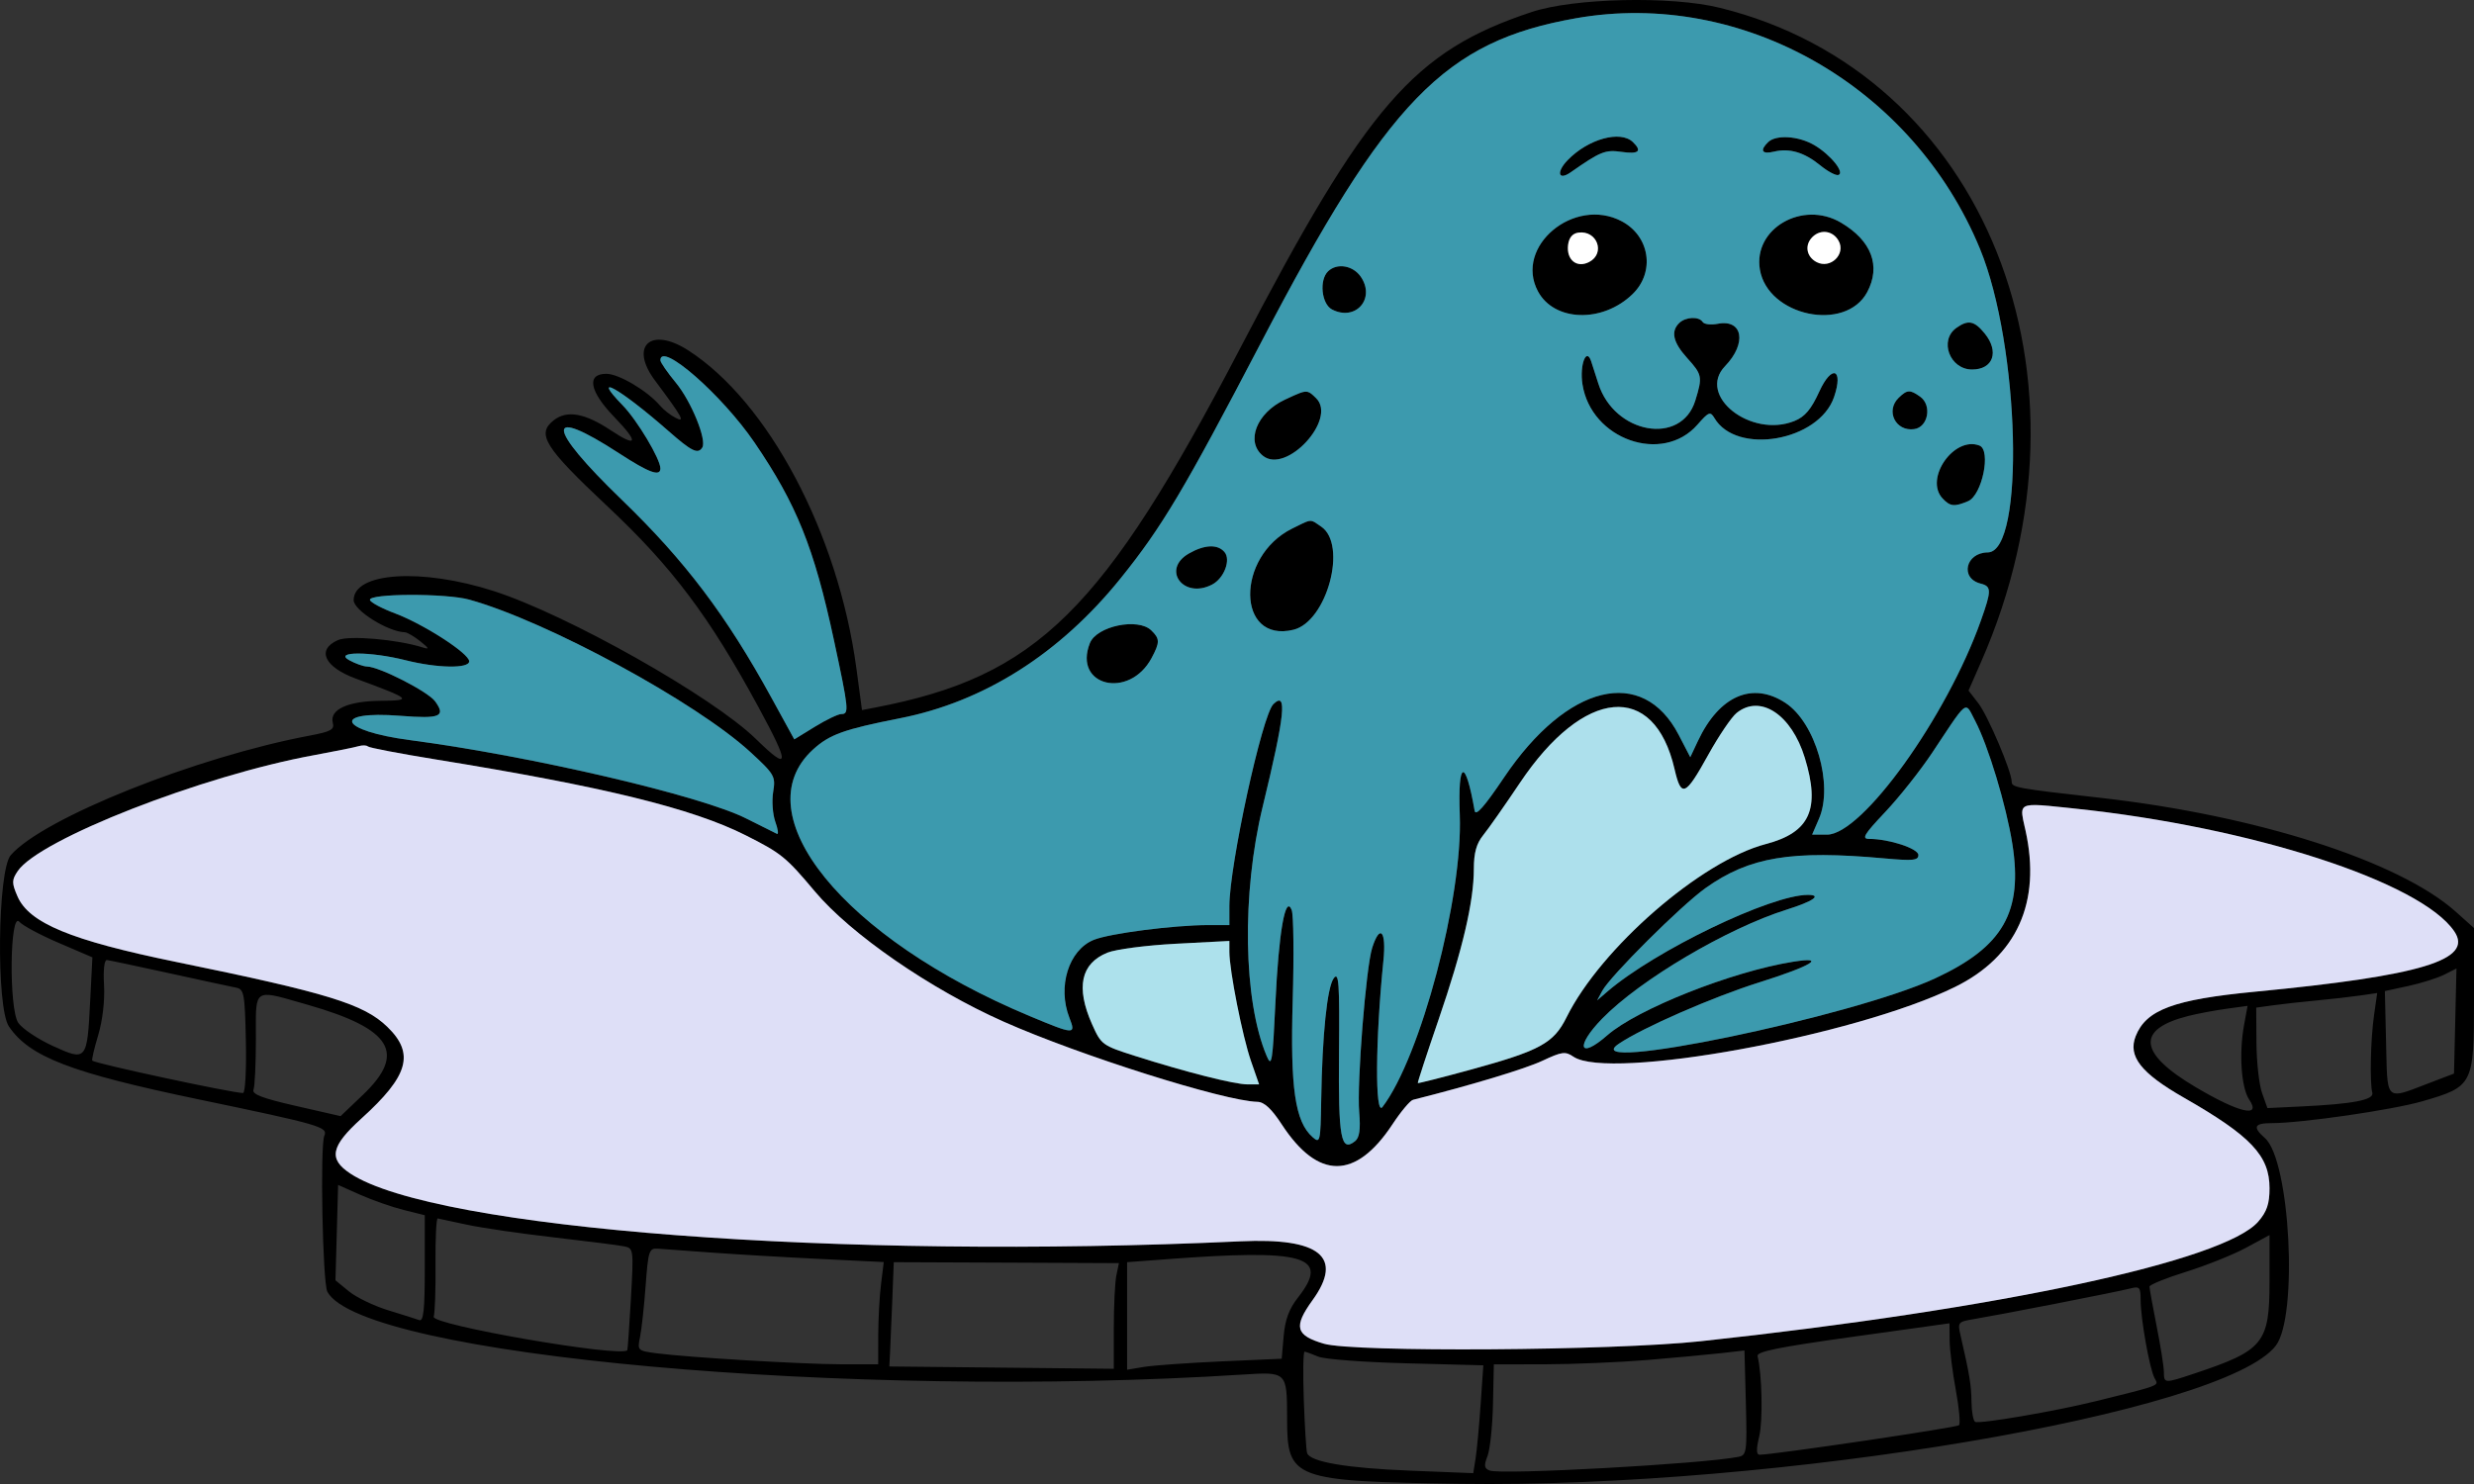 <svg width="60" height="36" viewBox="0 0 60 36" fill="none" xmlns="http://www.w3.org/2000/svg">
    <rect x="0" y="0" width="60" height="36" fill="#333333" stroke="none"/>
    <path fill-rule="evenodd" clip-rule="evenodd" d="M41.704 0.188C48.141 1.77 51.084 9.137 48.045 16.059L47.741 16.752L47.981 17.063C48.214 17.366 48.788 18.717 48.788 18.964C48.788 19.104 48.907 19.125 50.946 19.355C54.729 19.782 58.186 20.89 59.555 22.115L60 22.513V24.258C60 26.319 59.98 26.359 58.745 26.716C58.016 26.927 55.814 27.246 55.089 27.246C54.667 27.246 54.625 27.341 54.929 27.608C55.541 28.145 55.739 31.931 55.193 32.645C53.944 34.276 43.099 36.111 35.393 35.995C31.358 35.934 31.217 35.881 31.215 34.428L31.215 34.407C31.214 33.826 31.213 33.544 31.068 33.416C30.93 33.295 30.664 33.312 30.146 33.345L30.127 33.346C20.61 33.954 8.794 32.885 7.94 31.338C7.824 31.128 7.759 27.793 7.866 27.551C7.96 27.34 7.762 27.283 4.815 26.669C1.715 26.023 0.715 25.638 0.216 24.9C-0.096 24.439 -0.06 21.114 0.261 20.745C1.039 19.848 4.752 18.363 7.515 17.844C8.024 17.748 8.115 17.698 8.072 17.538C7.985 17.216 8.43 17.009 9.221 17.001C10.02 16.994 9.986 16.963 8.631 16.463C7.865 16.18 7.669 15.761 8.196 15.528C8.466 15.409 9.636 15.511 10.254 15.707C10.42 15.76 10.407 15.728 10.194 15.558C10.046 15.439 9.877 15.34 9.817 15.338C9.406 15.325 8.577 14.805 8.577 14.56C8.577 13.881 10.226 13.775 11.979 14.34C13.771 14.918 17.282 16.9 18.334 17.928C19.152 18.727 19.165 18.573 18.398 17.16C17.205 14.958 16.303 13.758 14.739 12.289C13.202 10.845 13.004 10.53 13.43 10.195C13.751 9.944 14.182 10.02 14.815 10.44C15.463 10.87 15.498 10.738 14.9 10.119C14.294 9.491 14.216 9.068 14.706 9.068C15.006 9.068 15.702 9.481 16.007 9.84C16.091 9.939 16.259 10.072 16.38 10.134C16.63 10.264 16.559 10.134 15.884 9.229C15.259 8.392 15.781 7.916 16.686 8.496C18.635 9.746 20.327 12.942 20.768 16.204L20.905 17.226L21.237 17.162C25.15 16.407 26.75 14.829 30.08 8.442C33.156 2.544 34.286 1.24 37.148 0.291C38.172 -0.049 40.525 -0.102 41.704 0.188ZM0.431 21.13C0.951 20.362 4.902 18.816 7.614 18.32C8.114 18.228 8.6 18.13 8.693 18.102C8.786 18.074 8.889 18.076 8.922 18.108C8.955 18.14 9.703 18.283 10.585 18.426C14.65 19.085 16.787 19.609 18.086 20.264C18.951 20.7 19.061 20.79 19.759 21.621C20.629 22.66 22.566 23.997 24.342 24.785C26.192 25.606 29.692 26.712 30.496 26.729C30.66 26.732 30.84 26.9 31.087 27.279C31.966 28.625 32.879 28.624 33.77 27.275C33.974 26.965 34.199 26.697 34.269 26.68C35.679 26.325 36.987 25.93 37.407 25.733C37.88 25.511 37.962 25.5 38.159 25.634C39.025 26.222 44.99 25.133 47.408 23.945C48.913 23.206 49.508 21.887 49.123 20.145C49.115 20.11 49.107 20.076 49.1 20.044C49.047 19.813 49.016 19.675 49.073 19.601C49.157 19.492 49.433 19.521 50.117 19.593C50.182 19.6 50.249 19.608 50.321 19.615C54.601 20.063 58.711 21.394 59.523 22.595C59.991 23.287 58.726 23.67 54.696 24.057C52.716 24.247 52.048 24.496 51.795 25.136C51.603 25.623 51.921 26.031 52.956 26.623C54.591 27.558 55.041 28.034 55.041 28.826C55.041 29.202 54.976 29.395 54.767 29.635C53.939 30.588 48.506 31.754 41.242 32.537C39.109 32.767 32.826 32.808 32.108 32.597C31.418 32.394 31.365 32.187 31.833 31.539C32.589 30.492 32.014 30.023 30.084 30.113C20.366 30.564 10.54 29.816 8.497 28.469C7.959 28.114 8.021 27.808 8.766 27.133C9.911 26.097 10.063 25.558 9.393 24.909C8.822 24.356 7.95 24.088 4.265 23.334C1.716 22.811 0.703 22.392 0.423 21.742C0.283 21.418 0.284 21.348 0.431 21.13ZM42.625 32.898C42.734 33.337 42.757 34.463 42.665 34.846C42.59 35.16 42.593 35.29 42.676 35.29C43.007 35.29 47.451 34.632 47.51 34.574C47.547 34.537 47.513 34.154 47.433 33.723C47.353 33.292 47.286 32.751 47.283 32.521L47.279 32.102L44.934 32.429C43.127 32.681 42.598 32.788 42.625 32.898ZM47.887 31.997C48.116 31.96 49.007 31.792 49.866 31.624C50.726 31.456 51.539 31.291 51.672 31.255C51.888 31.199 51.915 31.23 51.915 31.535C51.915 31.988 52.132 33.206 52.253 33.432C52.257 33.438 52.26 33.445 52.264 33.451L52.269 33.46C52.288 33.494 52.303 33.521 52.3 33.546C52.288 33.629 52.063 33.685 51.072 33.931C50.998 33.949 50.919 33.969 50.837 33.989C49.852 34.234 48 34.551 47.901 34.492C47.855 34.465 47.816 34.245 47.813 34.005C47.809 33.603 47.765 33.339 47.548 32.398C47.473 32.076 47.484 32.063 47.887 31.997ZM53.02 30.851C52.531 31.003 52.13 31.166 52.13 31.212C52.13 31.259 52.208 31.691 52.303 32.171C52.399 32.651 52.477 33.15 52.479 33.279C52.481 33.564 52.487 33.564 53.224 33.318C54.897 32.761 55.041 32.583 55.041 31.087V29.961L54.475 30.267C54.164 30.436 53.509 30.698 53.02 30.851ZM53.243 26.369C51.856 25.546 51.8 24.966 53.075 24.645C53.297 24.589 53.71 24.511 53.993 24.472L54.509 24.401L54.425 24.857C54.297 25.549 54.354 26.388 54.549 26.676C54.853 27.126 54.302 26.997 53.243 26.369ZM56.173 24.271C55.817 24.304 55.344 24.357 55.122 24.388L54.718 24.444L54.724 25.297C54.727 25.765 54.788 26.314 54.86 26.515L54.99 26.881L55.794 26.842C57.063 26.782 57.581 26.683 57.534 26.509C57.469 26.265 57.492 25.218 57.575 24.632L57.652 24.09L57.236 24.15C57.007 24.183 56.529 24.238 56.173 24.271ZM57.838 24.042L58.407 23.919C58.721 23.851 59.112 23.727 59.276 23.645L59.575 23.494L59.545 24.769L59.515 26.044L58.922 26.27C58.861 26.294 58.803 26.316 58.749 26.337C58.354 26.49 58.142 26.572 58.026 26.502C57.892 26.422 57.886 26.141 57.873 25.534C57.871 25.462 57.87 25.386 57.868 25.305L57.838 24.042ZM31.62 33.958C31.643 34.605 31.679 35.186 31.7 35.249C31.768 35.463 32.662 35.616 34.2 35.676L35.729 35.737L35.786 35.383C35.817 35.188 35.872 34.6 35.908 34.075L35.974 33.121L34.107 33.072C33.081 33.046 32.119 32.973 31.971 32.91C31.823 32.848 31.674 32.793 31.64 32.79C31.605 32.786 31.597 33.312 31.62 33.958ZM37.469 33.096C38.151 33.095 39.267 33.048 39.949 32.992C40.63 32.935 41.44 32.86 41.748 32.825L42.307 32.761L42.341 34.03C42.372 35.23 42.362 35.302 42.158 35.342C41.271 35.515 36.421 35.782 36.131 35.674C35.995 35.623 35.984 35.556 36.074 35.326C36.136 35.169 36.196 34.604 36.208 34.069L36.229 33.098L37.469 33.096ZM28.225 30.552L27.335 30.619V31.924V33.228L27.74 33.16C27.962 33.123 28.805 33.062 29.614 33.026L31.084 32.961L31.132 32.409C31.165 32.018 31.265 31.749 31.474 31.483C32.274 30.466 31.663 30.291 28.225 30.552ZM21.587 32.783C21.597 32.582 21.622 32.013 21.641 31.518L21.676 30.619L24.406 30.63L27.136 30.642L27.074 30.942C27.04 31.107 27.012 31.684 27.012 32.223V33.205L24.29 33.177L21.568 33.149L21.587 32.783ZM15.658 31.19C15.621 31.693 15.56 32.253 15.522 32.435C15.455 32.761 15.462 32.768 15.923 32.829C16.698 32.93 19.456 33.094 20.409 33.096L21.298 33.096L21.299 32.391C21.3 32.004 21.33 31.445 21.367 31.151L21.433 30.616L19.883 30.54C19.031 30.499 17.849 30.429 17.256 30.386C16.663 30.342 16.076 30.299 15.951 30.291C15.742 30.277 15.72 30.345 15.658 31.19ZM10.518 31.941C10.548 31.858 10.568 31.285 10.562 30.668C10.557 30.05 10.581 29.551 10.616 29.558C10.635 29.562 10.732 29.583 10.872 29.613L10.966 29.633L11.326 29.71C11.682 29.787 12.628 29.925 13.429 30.017C14.229 30.109 14.993 30.206 15.127 30.233C15.367 30.279 15.369 30.293 15.301 31.505C15.262 32.179 15.223 32.741 15.214 32.754C15.07 32.939 10.447 32.139 10.518 31.941ZM8.463 31.327C8.643 31.474 9.07 31.68 9.412 31.785C9.753 31.889 10.093 31.997 10.168 32.024C10.271 32.062 10.302 31.772 10.302 30.777V29.48L9.79 29.352C9.509 29.282 9.036 29.117 8.739 28.985L8.2 28.745L8.168 29.902L8.136 31.059L8.463 31.327ZM6.148 26.434C6.18 26.354 6.206 25.799 6.206 25.201C6.206 25.124 6.205 25.052 6.205 24.985V24.983C6.203 24.507 6.202 24.264 6.322 24.175C6.449 24.081 6.709 24.157 7.241 24.311C7.314 24.332 7.391 24.355 7.474 24.378C9.504 24.96 9.862 25.548 8.8 26.561L8.26 27.076L7.175 26.828C6.358 26.641 6.105 26.544 6.148 26.434ZM2.523 23.898C2.544 24.268 2.488 24.758 2.382 25.11C2.284 25.436 2.219 25.714 2.238 25.73C2.327 25.805 5.633 26.515 5.894 26.515C5.947 26.515 5.978 25.949 5.963 25.257C5.938 24.094 5.92 23.996 5.721 23.958C5.602 23.935 4.874 23.778 4.104 23.609C3.333 23.44 2.654 23.296 2.594 23.289C2.53 23.281 2.501 23.524 2.523 23.898ZM1.278 25.372C0.914 25.205 0.538 24.953 0.443 24.812C0.212 24.472 0.238 22.09 0.469 22.361C0.545 22.45 0.975 22.681 1.424 22.873L2.241 23.224L2.187 24.283C2.114 25.733 2.101 25.749 1.278 25.372ZM38.224 0.442C35.036 1.003 33.651 2.43 30.574 8.326C28.716 11.885 28.179 12.787 27.176 14.031C25.704 15.858 23.866 17.024 21.822 17.425C20.466 17.692 20.119 17.817 19.719 18.181C18.006 19.744 20.457 22.763 24.97 24.648C26.058 25.103 26.098 25.105 25.937 24.694C25.64 23.938 25.917 23.046 26.526 22.8C26.913 22.643 28.464 22.443 29.303 22.441L29.815 22.441V21.981C29.815 20.997 30.61 17.345 30.882 17.082C31.225 16.749 31.162 17.348 30.623 19.568C30.11 21.681 30.151 24.275 30.72 25.618C30.842 25.906 30.864 25.768 30.932 24.321C31.012 22.61 31.174 21.689 31.326 22.075C31.372 22.19 31.383 23.177 31.351 24.269C31.289 26.391 31.408 27.213 31.834 27.586C32.015 27.745 32.026 27.701 32.042 26.69C32.067 25.099 32.187 23.942 32.348 23.729C32.47 23.567 32.489 23.849 32.474 25.543C32.456 27.614 32.519 27.96 32.865 27.682C32.97 27.597 32.999 27.396 32.964 26.985C32.904 26.286 33.127 23.462 33.28 22.989C33.468 22.404 33.624 22.584 33.551 23.302C33.356 25.221 33.344 27.097 33.528 26.855C34.454 25.641 35.479 21.766 35.403 19.769C35.352 18.432 35.538 18.378 35.763 19.666C35.788 19.809 35.994 19.577 36.476 18.861C38.007 16.589 39.839 16.143 40.713 17.829L40.993 18.369L41.178 17.976C41.696 16.875 42.502 16.526 43.303 17.053C44.031 17.533 44.468 19.041 44.116 19.858L43.948 20.247H44.311C45.161 20.247 47.21 17.395 48.041 15.054C48.302 14.321 48.301 14.225 48.034 14.157C47.527 14.029 47.669 13.406 48.208 13.401C49.115 13.391 48.987 8.389 48.02 6.039C46.396 2.095 42.26 -0.267 38.224 0.442ZM44.585 4.245C44.749 4.192 44.397 3.754 44.005 3.523C43.623 3.297 43.074 3.261 42.881 3.448C42.672 3.651 42.731 3.749 43.021 3.679C43.396 3.588 43.756 3.694 44.144 4.01C44.326 4.159 44.525 4.265 44.585 4.245ZM39.329 3.685C39.743 3.744 39.831 3.669 39.603 3.448C39.3 3.153 38.514 3.371 38.017 3.887C37.736 4.178 37.792 4.391 38.094 4.179C38.816 3.674 38.932 3.627 39.329 3.685ZM45.284 7.086C45.621 6.452 45.39 5.839 44.648 5.401C43.717 4.851 42.515 5.546 42.681 6.538C42.871 7.671 44.759 8.068 45.284 7.086ZM39.593 7.135C40.145 6.6 40.014 5.728 39.327 5.366C38.175 4.761 36.719 5.981 37.298 7.066C37.692 7.805 38.865 7.841 39.593 7.135ZM32.304 7.507C32.873 7.802 33.364 7.249 33.005 6.717C32.816 6.438 32.425 6.372 32.208 6.582C31.989 6.795 32.049 7.374 32.304 7.507ZM41.657 7.855C41.492 7.886 41.329 7.867 41.294 7.811C41.204 7.671 40.88 7.685 40.725 7.836C40.514 8.04 40.575 8.307 40.919 8.687C41.283 9.089 41.293 9.141 41.114 9.72C40.774 10.818 39.152 10.53 38.763 9.304C38.694 9.088 38.616 8.845 38.589 8.764C38.473 8.414 38.306 8.854 38.378 9.321C38.586 10.662 40.319 11.272 41.167 10.302C41.438 9.992 41.48 9.975 41.577 10.139C42.113 11.053 44.115 10.702 44.48 9.631C44.715 8.942 44.425 8.834 44.123 9.497C43.924 9.932 43.774 10.11 43.518 10.213C42.462 10.637 41.147 9.598 41.836 8.883C42.372 8.328 42.269 7.736 41.657 7.855ZM47.828 8.964C48.34 8.964 48.492 8.531 48.134 8.09C47.883 7.781 47.733 7.751 47.448 7.953C47.02 8.256 47.286 8.964 47.828 8.964ZM46.423 10.41C46.763 10.364 46.861 9.83 46.567 9.622C46.321 9.447 46.253 9.451 46.047 9.65C45.722 9.966 45.972 10.472 46.423 10.41ZM30.629 11.057C31.195 11.513 32.438 10.163 31.917 9.658L31.913 9.654C31.831 9.574 31.78 9.525 31.72 9.508C31.621 9.48 31.496 9.539 31.165 9.694L31.154 9.699C30.475 10.018 30.204 10.716 30.629 11.057ZM47.73 12.158C48.071 12.014 48.295 10.922 48.007 10.809C47.392 10.569 46.663 11.611 47.111 12.091C47.294 12.287 47.396 12.299 47.73 12.158ZM31.369 15.277C32.182 15.079 32.685 13.211 32.042 12.775C32.021 12.76 32.002 12.747 31.984 12.735C31.904 12.679 31.857 12.646 31.805 12.638C31.73 12.627 31.646 12.669 31.442 12.771C31.426 12.778 31.41 12.787 31.393 12.795C31.376 12.804 31.359 12.812 31.34 12.821C29.962 13.503 29.987 15.613 31.369 15.277ZM29.396 14.181C29.686 14.031 29.858 13.579 29.696 13.391C29.53 13.197 29.213 13.21 28.834 13.427C28.159 13.813 28.701 14.542 29.396 14.181ZM27.929 15.962C28.132 15.582 28.131 15.495 27.921 15.292C27.598 14.979 26.596 15.188 26.432 15.602C26.019 16.645 27.389 16.974 27.929 15.962ZM16.395 9.289C16.186 9.036 16.016 8.79 16.016 8.74C16.016 8.272 17.507 9.575 18.297 10.733C19.319 12.231 19.743 13.286 20.223 15.521C20.587 17.219 20.597 17.322 20.403 17.322C20.326 17.322 20.038 17.46 19.763 17.629L19.263 17.936L18.708 16.924C17.613 14.926 16.616 13.608 15.079 12.123C13.234 10.342 13.205 9.82 15.017 10.998C15.74 11.469 16.016 11.569 16.016 11.363C16.016 11.135 15.453 10.193 15.098 9.829C14.304 9.013 15.032 9.422 16.206 10.451C16.777 10.953 16.925 11.025 17.032 10.857C17.147 10.677 16.766 9.739 16.395 9.289ZM8.972 14.553C8.981 14.611 9.256 14.758 9.584 14.881C10.277 15.142 11.377 15.852 11.379 16.042C11.381 16.223 10.604 16.21 9.835 16.016C8.98 15.8 8.08 15.8 8.47 16.016C8.618 16.098 8.812 16.167 8.901 16.169C9.206 16.176 10.382 16.778 10.553 17.014C10.819 17.381 10.677 17.441 9.715 17.365C8.018 17.232 8.213 17.727 9.948 17.955C12.885 18.342 16.999 19.301 18.096 19.855C18.464 20.041 18.8 20.209 18.843 20.228C18.886 20.247 18.868 20.115 18.803 19.935C18.739 19.755 18.715 19.429 18.751 19.211C18.813 18.833 18.787 18.786 18.198 18.244C16.881 17.032 13.259 15.067 11.38 14.546C10.817 14.39 8.946 14.395 8.972 14.553ZM41.431 18.307C41.684 17.851 41.992 17.396 42.117 17.295C42.691 16.833 43.449 17.332 43.771 18.384C44.152 19.628 43.896 20.195 42.824 20.476C41.254 20.887 38.823 23.001 37.992 24.679C37.68 25.309 37.351 25.488 35.648 25.954C34.963 26.141 34.395 26.285 34.385 26.274C34.375 26.263 34.601 25.572 34.887 24.739C35.471 23.038 35.744 21.871 35.744 21.077C35.744 20.691 35.807 20.463 35.969 20.263C36.093 20.11 36.494 19.539 36.859 18.994C38.411 16.675 40.118 16.521 40.611 18.655C40.774 19.36 40.871 19.319 41.431 18.307ZM46.859 18.262C46.572 18.693 46.06 19.339 45.721 19.698C45.201 20.249 45.141 20.351 45.336 20.351C45.813 20.351 46.525 20.585 46.525 20.741C46.525 20.873 46.396 20.886 45.708 20.824C43.441 20.618 42.428 20.786 41.365 21.542C40.774 21.962 39.051 23.677 38.858 24.037L38.733 24.269L38.99 24.048C40.143 23.06 42.945 21.709 43.843 21.709C44.197 21.709 43.977 21.863 43.332 22.066C41.892 22.518 39.777 23.767 38.86 24.707C38.197 25.386 38.293 25.717 38.979 25.116C39.708 24.478 41.997 23.57 43.479 23.332C44.322 23.196 43.943 23.429 42.667 23.831C41.531 24.189 39.833 24.931 39.257 25.322C38.161 26.065 44.924 24.666 46.933 23.733C48.581 22.969 49.065 22.124 48.804 20.472C48.656 19.538 48.218 18.086 47.899 17.481C47.88 17.444 47.862 17.409 47.846 17.377C47.785 17.255 47.746 17.177 47.693 17.167C47.595 17.149 47.453 17.365 47.048 17.976C46.99 18.063 46.927 18.158 46.859 18.262ZM26.484 24.845C26.087 23.951 26.212 23.371 26.858 23.11C27.06 23.028 27.807 22.931 28.52 22.894L29.815 22.826V23.09C29.815 23.54 30.134 25.151 30.34 25.742L30.536 26.306H30.254C29.937 26.306 28.768 26.01 27.535 25.618C26.73 25.362 26.706 25.344 26.484 24.845ZM43.959 5.746C43.759 5.94 43.806 6.228 44.058 6.359C44.393 6.532 44.77 6.167 44.591 5.843C44.456 5.598 44.159 5.552 43.959 5.746ZM38.54 6.356C38.241 6.511 37.986 6.304 38.029 5.943C38.051 5.766 38.136 5.663 38.279 5.643C38.735 5.58 38.943 6.147 38.54 6.356Z" fill="black"/>
    <path fill-rule="evenodd" clip-rule="evenodd" d="M38.224 0.442C35.036 1.003 33.651 2.43 30.574 8.326C28.716 11.885 28.179 12.787 27.176 14.031C25.704 15.858 23.866 17.024 21.822 17.425C20.466 17.692 20.119 17.817 19.719 18.181C18.006 19.744 20.457 22.763 24.97 24.648C26.058 25.103 26.098 25.105 25.937 24.694C25.64 23.938 25.917 23.046 26.526 22.8C26.913 22.643 28.464 22.443 29.303 22.441L29.815 22.441V21.981C29.815 20.997 30.61 17.345 30.882 17.082C31.225 16.749 31.162 17.348 30.623 19.568C30.11 21.681 30.151 24.275 30.72 25.618C30.842 25.906 30.864 25.768 30.932 24.321C31.012 22.61 31.174 21.689 31.326 22.075C31.372 22.19 31.383 23.177 31.351 24.269C31.289 26.391 31.408 27.213 31.834 27.586C32.015 27.745 32.026 27.701 32.042 26.69C32.067 25.099 32.187 23.942 32.348 23.729C32.47 23.567 32.489 23.849 32.474 25.543C32.456 27.614 32.519 27.96 32.865 27.682C32.97 27.597 32.999 27.396 32.964 26.985C32.904 26.286 33.127 23.462 33.28 22.989C33.468 22.404 33.624 22.584 33.551 23.302C33.356 25.221 33.344 27.097 33.528 26.855C34.454 25.641 35.479 21.766 35.403 19.769C35.352 18.432 35.538 18.378 35.763 19.666C35.788 19.809 35.994 19.577 36.476 18.861C38.007 16.589 39.839 16.143 40.713 17.829L40.993 18.369L41.178 17.976C41.696 16.875 42.502 16.526 43.303 17.053C44.031 17.533 44.468 19.041 44.116 19.858L43.948 20.247H44.311C45.161 20.247 47.21 17.395 48.041 15.054C48.302 14.321 48.301 14.225 48.034 14.157C47.527 14.029 47.669 13.406 48.208 13.401C49.115 13.391 48.987 8.389 48.02 6.039C46.396 2.095 42.26 -0.267 38.224 0.442ZM44.585 4.245C44.749 4.192 44.397 3.754 44.005 3.523C43.623 3.297 43.074 3.261 42.881 3.448C42.672 3.651 42.731 3.749 43.021 3.679C43.396 3.588 43.756 3.694 44.144 4.01C44.326 4.159 44.525 4.265 44.585 4.245ZM39.329 3.685C39.743 3.744 39.831 3.669 39.603 3.448C39.3 3.153 38.514 3.371 38.017 3.887C37.736 4.178 37.792 4.391 38.094 4.179C38.816 3.674 38.932 3.627 39.329 3.685ZM45.284 7.086C45.621 6.452 45.39 5.839 44.648 5.401C43.717 4.851 42.515 5.546 42.681 6.538C42.871 7.671 44.759 8.068 45.284 7.086ZM39.593 7.135C40.145 6.6 40.014 5.728 39.327 5.366C38.175 4.761 36.719 5.981 37.298 7.066C37.692 7.805 38.865 7.841 39.593 7.135ZM32.304 7.507C32.873 7.802 33.364 7.249 33.005 6.717C32.816 6.438 32.425 6.372 32.208 6.582C31.989 6.795 32.049 7.374 32.304 7.507ZM41.657 7.855C41.492 7.886 41.329 7.867 41.294 7.811C41.204 7.671 40.88 7.685 40.725 7.836C40.514 8.04 40.575 8.307 40.919 8.687C41.283 9.089 41.293 9.141 41.114 9.72C40.774 10.818 39.152 10.53 38.763 9.304C38.694 9.088 38.616 8.845 38.589 8.764C38.473 8.414 38.306 8.854 38.378 9.321C38.586 10.662 40.319 11.272 41.167 10.302C41.438 9.992 41.48 9.975 41.577 10.139C42.113 11.053 44.115 10.702 44.48 9.631C44.715 8.942 44.425 8.834 44.123 9.497C43.924 9.932 43.774 10.11 43.518 10.213C42.462 10.637 41.147 9.598 41.836 8.883C42.372 8.328 42.269 7.736 41.657 7.855ZM47.828 8.964C48.34 8.964 48.492 8.531 48.134 8.09C47.883 7.781 47.733 7.751 47.448 7.953C47.02 8.256 47.286 8.964 47.828 8.964ZM46.423 10.41C46.763 10.364 46.861 9.83 46.567 9.622C46.321 9.447 46.253 9.451 46.047 9.65C45.722 9.966 45.972 10.472 46.423 10.41ZM30.629 11.057C31.195 11.513 32.438 10.163 31.917 9.658L31.913 9.654C31.831 9.574 31.78 9.525 31.72 9.508C31.621 9.48 31.496 9.539 31.165 9.694L31.154 9.699C30.475 10.018 30.204 10.716 30.629 11.057ZM47.73 12.158C48.071 12.014 48.295 10.922 48.007 10.809C47.392 10.569 46.663 11.611 47.111 12.091C47.294 12.287 47.396 12.299 47.73 12.158ZM31.369 15.277C32.182 15.079 32.685 13.211 32.042 12.775C32.021 12.76 32.002 12.747 31.984 12.735C31.904 12.679 31.857 12.646 31.805 12.638C31.73 12.627 31.646 12.669 31.442 12.771L31.393 12.795L31.34 12.821C29.962 13.503 29.987 15.613 31.369 15.277ZM29.396 14.181C29.686 14.031 29.858 13.579 29.696 13.391C29.53 13.197 29.213 13.21 28.834 13.427C28.159 13.813 28.701 14.542 29.396 14.181ZM27.929 15.962C28.132 15.582 28.131 15.495 27.921 15.292C27.598 14.979 26.596 15.188 26.432 15.602C26.019 16.645 27.389 16.974 27.929 15.962Z" fill="#3C9AAE"/>
    <path d="M8.972 14.553C8.981 14.611 9.256 14.758 9.584 14.881C10.277 15.142 11.377 15.852 11.379 16.042C11.381 16.223 10.604 16.21 9.835 16.016C8.98 15.8 8.08 15.8 8.47 16.016C8.618 16.098 8.812 16.167 8.901 16.169C9.206 16.176 10.382 16.778 10.553 17.014C10.819 17.381 10.677 17.441 9.715 17.365C8.018 17.232 8.213 17.727 9.948 17.955C12.885 18.342 16.999 19.301 18.096 19.855C18.464 20.041 18.8 20.209 18.843 20.228C18.886 20.247 18.868 20.115 18.803 19.935C18.739 19.755 18.715 19.429 18.751 19.211C18.813 18.833 18.787 18.786 18.198 18.244C16.881 17.032 13.259 15.067 11.38 14.546C10.817 14.39 8.946 14.395 8.972 14.553Z" fill="#3C9AAE"/>
    <path d="M16.016 8.74C16.016 8.79 16.186 9.036 16.395 9.289C16.766 9.739 17.147 10.677 17.032 10.857C16.925 11.025 16.777 10.953 16.206 10.451C15.032 9.422 14.304 9.013 15.098 9.829C15.453 10.193 16.016 11.135 16.016 11.363C16.016 11.569 15.74 11.469 15.017 10.998C13.205 9.82 13.234 10.342 15.079 12.123C16.616 13.608 17.613 14.926 18.708 16.924L19.263 17.936L19.763 17.629C20.038 17.46 20.326 17.322 20.403 17.322C20.597 17.322 20.587 17.219 20.223 15.521C19.743 13.286 19.319 12.231 18.297 10.733C17.507 9.575 16.016 8.272 16.016 8.74Z" fill="#3C9AAE"/>
    <path d="M46.859 18.262C46.572 18.693 46.06 19.339 45.721 19.698C45.201 20.249 45.141 20.351 45.336 20.351C45.813 20.351 46.525 20.585 46.525 20.741C46.525 20.873 46.396 20.886 45.708 20.824C43.441 20.618 42.428 20.786 41.365 21.542C40.774 21.962 39.051 23.677 38.858 24.037L38.733 24.269L38.99 24.048C40.143 23.06 42.945 21.709 43.843 21.709C44.197 21.709 43.977 21.863 43.332 22.066C41.892 22.518 39.777 23.767 38.86 24.707C38.197 25.386 38.293 25.717 38.979 25.116C39.708 24.478 41.997 23.57 43.479 23.332C44.322 23.196 43.943 23.429 42.667 23.831C41.531 24.189 39.833 24.931 39.257 25.322C38.161 26.065 44.924 24.666 46.933 23.733C48.581 22.969 49.065 22.124 48.804 20.472C48.656 19.538 48.218 18.086 47.899 17.481C47.88 17.444 47.862 17.409 47.846 17.377C47.785 17.255 47.746 17.177 47.693 17.167C47.595 17.149 47.453 17.365 47.048 17.976C46.99 18.063 46.927 18.158 46.859 18.262Z" fill="#3C9AAE"/>
    <path d="M42.117 17.295C41.992 17.396 41.684 17.851 41.431 18.307C40.871 19.319 40.774 19.36 40.611 18.655C40.118 16.521 38.411 16.675 36.859 18.994C36.494 19.539 36.093 20.11 35.969 20.263C35.807 20.463 35.744 20.691 35.744 21.077C35.744 21.871 35.471 23.038 34.887 24.739C34.601 25.572 34.375 26.263 34.385 26.274C34.395 26.285 34.963 26.141 35.648 25.954C37.351 25.488 37.68 25.309 37.992 24.679C38.823 23.001 41.254 20.887 42.824 20.476C43.896 20.195 44.152 19.628 43.771 18.384C43.449 17.332 42.691 16.833 42.117 17.295Z" fill="#ADE0EC"/>
    <path d="M26.858 23.11C26.212 23.371 26.087 23.951 26.484 24.845C26.706 25.344 26.73 25.362 27.535 25.618C28.768 26.01 29.937 26.306 30.254 26.306H30.536L30.34 25.742C30.134 25.151 29.815 23.54 29.815 23.09V22.826L28.52 22.894C27.807 22.931 27.06 23.028 26.858 23.11Z" fill="#ADE1EC"/>
    <path d="M7.614 18.32C4.902 18.816 0.951 20.362 0.431 21.13C0.284 21.348 0.283 21.418 0.423 21.742C0.703 22.392 1.716 22.811 4.265 23.334C7.95 24.088 8.822 24.356 9.393 24.909C10.063 25.558 9.911 26.097 8.766 27.133C8.021 27.808 7.959 28.114 8.497 28.469C10.54 29.816 20.366 30.564 30.084 30.113C32.014 30.023 32.589 30.492 31.833 31.539C31.365 32.187 31.418 32.394 32.108 32.597C32.826 32.808 39.109 32.767 41.242 32.537C48.506 31.754 53.939 30.588 54.767 29.635C54.976 29.395 55.041 29.202 55.041 28.826C55.041 28.034 54.591 27.558 52.956 26.623C51.921 26.031 51.603 25.623 51.795 25.136C52.048 24.496 52.716 24.247 54.696 24.057C58.726 23.67 59.991 23.287 59.523 22.595C58.711 21.394 54.601 20.063 50.321 19.615L50.117 19.593C49.433 19.521 49.157 19.492 49.073 19.601C49.016 19.675 49.047 19.813 49.1 20.044C49.107 20.076 49.115 20.11 49.123 20.145C49.508 21.887 48.913 23.206 47.408 23.945C44.99 25.133 39.025 26.222 38.159 25.634C37.962 25.5 37.88 25.511 37.407 25.733C36.987 25.93 35.679 26.325 34.269 26.68C34.199 26.697 33.974 26.965 33.77 27.275C32.879 28.624 31.966 28.625 31.087 27.279C30.84 26.9 30.66 26.732 30.496 26.729C29.692 26.712 26.192 25.606 24.342 24.785C22.566 23.997 20.629 22.66 19.759 21.621C19.061 20.79 18.951 20.7 18.086 20.264C16.787 19.609 14.65 19.085 10.585 18.426C9.703 18.283 8.955 18.14 8.922 18.108C8.889 18.076 8.786 18.074 8.693 18.102C8.6 18.13 8.114 18.228 7.614 18.32Z" fill="#DEDFF7"/>
    <path d="M38.029 5.943C37.986 6.304 38.241 6.511 38.54 6.356C38.943 6.147 38.735 5.58 38.279 5.643C38.136 5.663 38.051 5.766 38.029 5.943Z" fill="white"/>
    <path d="M43.959 5.746C43.759 5.94 43.806 6.228 44.058 6.359C44.393 6.532 44.77 6.167 44.591 5.843C44.456 5.598 44.159 5.552 43.959 5.746Z" fill="white"/>
</svg>
